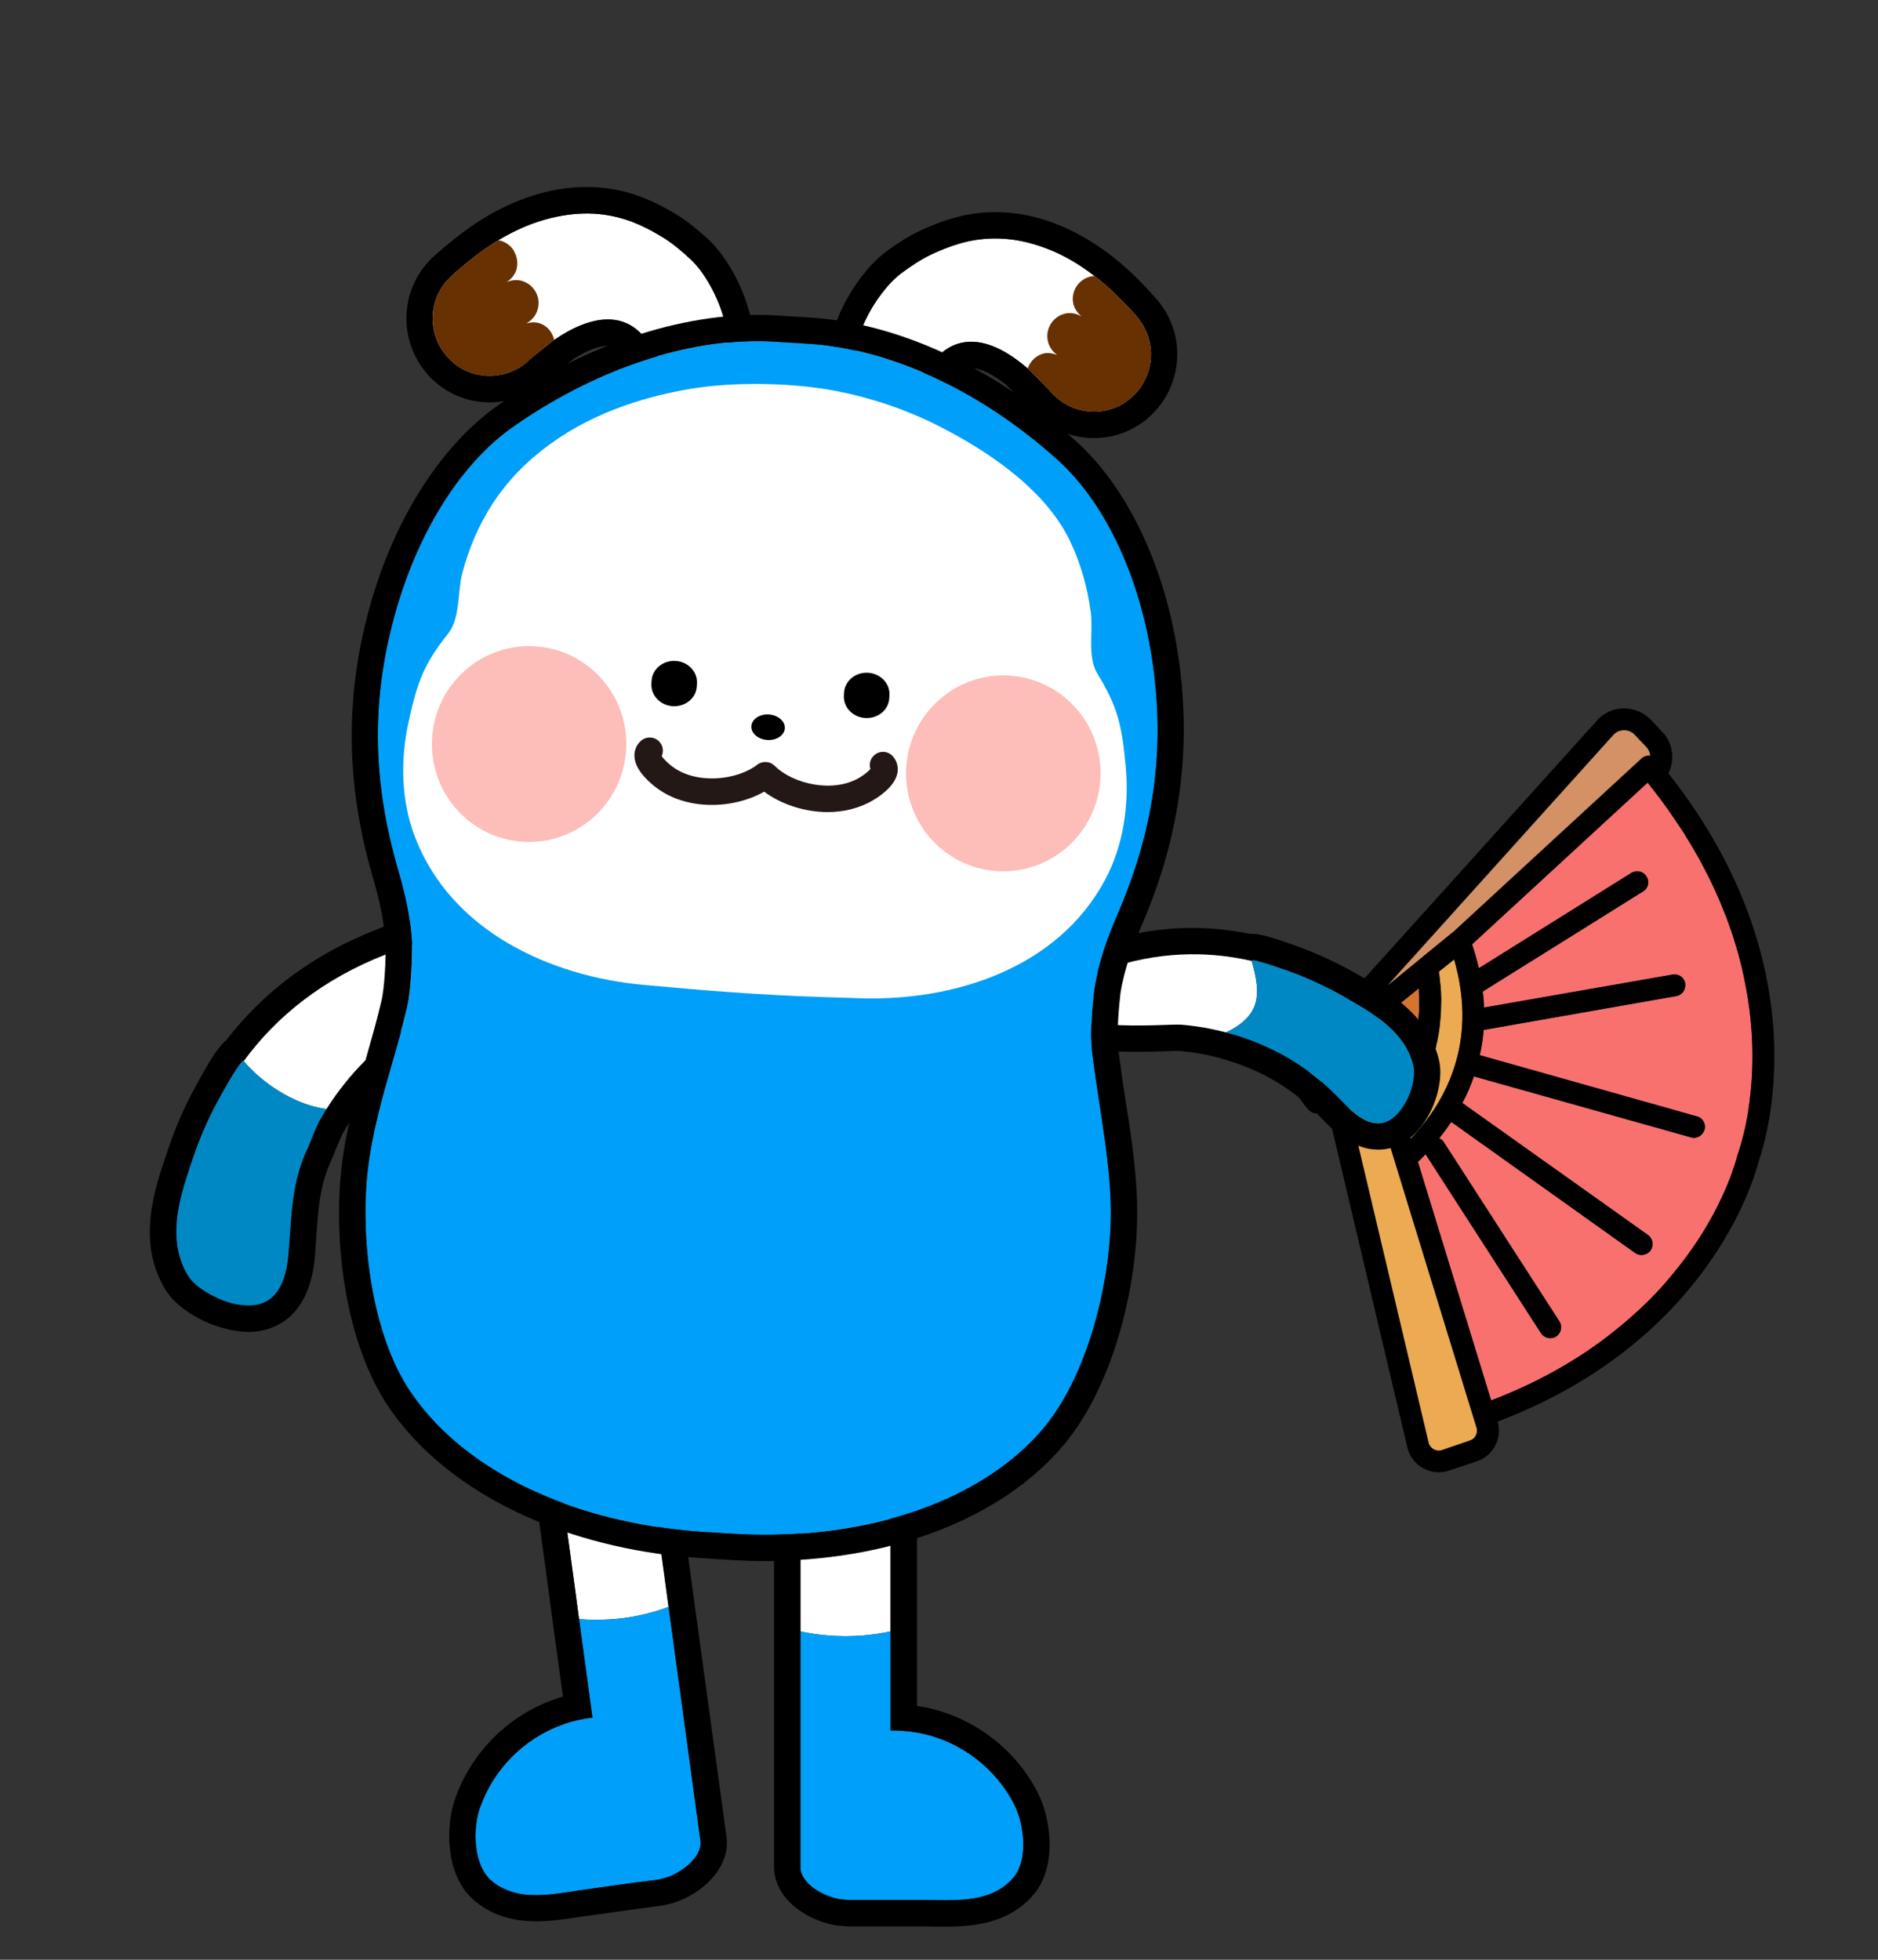 <?xml version="1.0" encoding="utf-8"?>
<!-- Generator: Adobe Illustrator 24.1.1, SVG Export Plug-In . SVG Version: 6.00 Build 0)  -->
<svg version="1.1" id="Layer_1" xmlns="http://www.w3.org/2000/svg" xmlns:xlink="http://www.w3.org/1999/xlink" x="0px" y="0px"
	 viewBox="0 0 230 240" style="enable-background:new 0 0 230 240;" xml:space="preserve">
<rect x="0" y="0" width="230" height="240" fill="#333333" stroke="none"/>
<g>
	<path style="fill:#F8716F;" d="M201.79,95.84l0.76,0.97c1.19,1.52,2.25,3.05,3.24,4.55c0.33,0.46,0.6,0.92,0.88,1.41
		c0.32,0.48,0.61,1.01,0.92,1.52c0.35,0.59,0.68,1.17,0.97,1.76c1,1.87,1.84,3.69,2.54,5.49c0.2,0.48,0.4,0.96,0.56,1.44
		c0.24,0.62,0.44,1.26,0.65,1.89c0.18,0.62,0.37,1.22,0.54,1.8c0.34,1.23,0.62,2.4,0.84,3.56c1.18,5.78,1.07,10.73,0.61,14.41
		c-0.08,0.7-0.19,1.34-0.27,1.94c-0.46,2.57-1.04,4.29-1.23,4.86c-0.03,0.05-0.05,0.09-0.04,0.13c-0.04,0.19-0.14,0.54-0.29,0.98
		c-0.15,0.44-0.33,0.99-0.56,1.63c-0.99,2.59-2.9,6.67-6.44,11.09c-0.32,0.41-0.66,0.81-1.01,1.23c-1.45,1.75-3.19,3.5-5.21,5.22
		c-0.31,0.29-0.65,0.56-0.97,0.82c-4.01,3.32-9.16,6.48-15.66,8.96l-8.97-29.22c0.31-0.29,0.63-0.58,0.94-0.93l14.13,21.91
		c0.4,0.62,1.25,0.81,1.86,0.41c0.2-0.14,0.35-0.3,0.45-0.49c0.23-0.42,0.22-0.96-0.07-1.39l-14.13-21.91
		c-0.15-0.23-0.33-0.4-0.57-0.47c0.49-0.62,0.99-1.3,1.48-2.01l22.52,16.05c0.62,0.43,1.45,0.27,1.89-0.31l0.08-0.14
		c0.32-0.59,0.16-1.36-0.39-1.75l-22.75-16.18c0.55-0.99,1.02-2.08,1.42-3.25l26.59,7.47c0.61,0.18,1.23-0.12,1.53-0.66
		c0.04-0.07,0.09-0.17,0.12-0.27c0.21-0.71-0.21-1.47-0.94-1.65l-26.58-7.49c0.23-0.98,0.39-2,0.47-3.09l23.58-4.14
		c0.44-0.07,0.77-0.34,0.95-0.67c0.14-0.26,0.19-0.57,0.16-0.9c-0.13-0.72-0.83-1.23-1.56-1.07l-23.09,4.04
		c0-0.61-0.06-1.29-0.15-1.96l19.62-12.25c0.22-0.12,0.37-0.29,0.49-0.5c0.22-0.4,0.23-0.92-0.06-1.35
		c-0.38-0.64-1.21-0.82-1.85-0.43l-18.59,11.62l-0.09,0.04c-0.22-0.95-0.48-1.92-0.83-2.91L201.79,95.84z"/>
	<path style="fill:#ECAA52;" d="M178.1,117.5c3.13,10.67-1.57,18.04-5.31,21.94l-0.84-2.77c0.55-0.77,1.11-1.63,1.62-2.55
		c0.55-0.99,1.05-2.07,1.48-3.24c0.18-0.49,0.38-1.02,0.52-1.56c0.04-0.13,0.07-0.24,0.1-0.35c0.14-0.42,0.21-0.84,0.3-1.28
		c0.04-0.07,0.06-0.12,0.06-0.21c0.06-0.27,0.11-0.53,0.15-0.78c0.04-0.19,0.06-0.4,0.09-0.56c0.04-0.35,0.1-0.68,0.11-1.04
		c0.09-0.72,0.12-1.44,0.12-2.18c0.01-0.36,0-0.73-0.02-1.15c-0.01-0.37-0.02-0.75-0.08-1.15c-0.04-0.54-0.09-1.06-0.18-1.63
		L178.1,117.5z"/>
	<path style="fill:#D57430;" d="M173.77,121.02c0.36,5.05-1.05,9.17-2.86,12.29l-2.47-7.97L173.77,121.02z"/>
	<path d="M198.86,86.76c-1.25-0.01-2.44,0.53-3.26,1.46l-28.86,32c-0.35-0.65-0.91-1.14-1.6-1.5c-0.97-0.47-2.1-0.54-3.09-0.19
		c-0.5,0.19-0.93,0.47-1.32,0.78c-0.11-0.03-0.21-0.06-0.31-0.05c-0.37-0.05-0.73,0.09-1.01,0.33c-5.89,5.34-2.03,13.02,0.83,16.31
		c0.22,0.27,0.59,0.44,0.95,0.46c0.35,0.04,0.7-0.1,0.99-0.35l0.36-0.32l9.82,41.58c0.26,1.09,0.96,2,1.95,2.55
		c0.97,0.53,2.11,0.64,3.17,0.27l3.43-1.15c0.98-0.32,1.73-1.02,2.18-1.84c0.49-0.9,0.62-1.96,0.34-3.01
		c16.36-6.21,24.61-16.52,28.59-23.76c2.21-4.01,3.1-7.08,3.33-8c0.96-2.7,7.68-23.96-11.02-47.62c0.82-1.67,0.59-3.7-0.76-5.09
		l-1.4-1.48C201.3,87.24,200.1,86.74,198.86,86.76z M173.76,121.04c0.02,0.19,0.02,0.41,0.01,0.59c0.02,0.19,0.03,0.39,0.03,0.57
		c0.05,0.92,0,1.78-0.09,2.62c-0.05,0.43-0.09,0.84-0.17,1.26c-0.02,0.08-0.04,0.19-0.06,0.27c-0.16,1.08-0.44,2.09-0.77,3.02
		c-0.13,0.36-0.26,0.69-0.38,1.02c-0.17,0.43-0.35,0.85-0.54,1.27c-0.29,0.58-0.59,1.12-0.87,1.64l-1.08-3.45l-0.12-0.4l-0.73-2.37
		l-0.55-1.74L173.76,121.04z M176.49,121.78c-0.01-0.37-0.04-0.76-0.08-1.15c-0.04-0.33-0.05-0.64-0.11-0.98
		c0-0.12,0-0.22-0.04-0.33c-0.01-0.1,0-0.22-0.04-0.33l1.87-1.49c0.01,0.04,0.02,0.07,0.03,0.11l0.04,0.15
		c0.29,1.08,0.52,2.13,0.67,3.14c1.36,8.86-2.74,15.09-6.06,18.55l-0.84-2.77c0.55-0.77,1.11-1.63,1.62-2.55
		c0.55-0.99,1.05-2.07,1.48-3.24c0.19-0.51,0.38-1.02,0.52-1.56c0.04-0.13,0.07-0.24,0.1-0.35c0.14-0.42,0.24-0.82,0.3-1.28
		c0.04-0.07,0.06-0.12,0.06-0.21c0.06-0.27,0.11-0.53,0.15-0.78c0.04-0.19,0.06-0.4,0.09-0.56c0.06-0.34,0.1-0.68,0.11-1.04
		c0.08-0.6,0.11-1.2,0.11-1.82c0-0.12,0.01-0.24,0.01-0.36C176.52,122.56,176.51,122.19,176.49,121.78z M159.56,129.43
		c-0.08-0.2-0.14-0.42-0.19-0.6c-0.14-0.48-0.24-0.96-0.29-1.42c-0.02-0.19-0.03-0.39-0.05-0.58c-0.01-0.16,0-0.34,0-0.49
		c0-0.22,0.03-0.44,0.04-0.69c0.03-0.17,0.05-0.37,0.12-0.55c0.05-0.25,0.11-0.53,0.21-0.77c0.07-0.24,0.16-0.46,0.28-0.68
		l2.13,9.04l-0.38,0.35C160.83,132.19,160.06,130.91,159.56,129.43z M180.04,176.38l-3.44,1.18c-0.34,0.12-0.69,0.08-1-0.09
		c-0.31-0.17-0.55-0.46-0.63-0.81l-9.22-38.94l-0.97-4.1l-0.71-3l-0.59-2.51l-0.43-1.84l-0.03-0.17l-0.03-0.11l-0.83-3.47
		c-0.08-0.29-0.02-0.63,0.12-0.89c0.08-0.14,0.19-0.29,0.33-0.37c0.11-0.09,0.23-0.15,0.34-0.18c0.32-0.13,0.68-0.12,0.99,0.05
		c0.32,0.15,0.54,0.42,0.63,0.75l0.18,0.56l0.59,1.95l0.12,0.4l0.27,0.85l0.48,1.53l0.07,0.26l0.02,0.01l0.61,2.02l0.33,1.07
		l0.16,0.55l1.56,5.1l0.92,3.02l0.01,0.04l0.68,2.22l0.25,0.78l0.02,0.07l0.58,1.91l8.66,28.16l0.75,2.44
		c0.02,0.07,0.02,0.13,0.02,0.19C180.95,175.62,180.6,176.2,180.04,176.38z M202.55,96.81c1.19,1.52,2.25,3.05,3.24,4.55
		c0.33,0.46,0.6,0.92,0.88,1.41c0.32,0.48,0.61,1.01,0.92,1.52c0.35,0.59,0.68,1.17,0.97,1.76c1,1.87,1.84,3.69,2.54,5.49
		c0.2,0.48,0.4,0.96,0.56,1.44c0.24,0.62,0.44,1.26,0.65,1.89c0.18,0.62,0.37,1.22,0.54,1.8c0.34,1.23,0.62,2.4,0.84,3.56
		c1.18,5.78,1.07,10.73,0.61,14.41c-0.08,0.7-0.19,1.34-0.27,1.94c-0.46,2.57-1.04,4.29-1.23,4.86c-0.03,0.05-0.05,0.09-0.04,0.13
		c-0.04,0.19-0.14,0.54-0.29,0.98c-0.13,0.45-0.33,0.99-0.56,1.63c-0.99,2.59-2.9,6.67-6.44,11.09c-0.32,0.41-0.66,0.81-1.01,1.23
		c-1.45,1.75-3.19,3.5-5.21,5.22c-0.3,0.27-0.61,0.55-0.97,0.82c-4.01,3.32-9.16,6.48-15.66,8.96l-8.97-29.22
		c0.31-0.29,0.63-0.58,0.94-0.93l14.13,21.91c0.4,0.62,1.25,0.81,1.86,0.41c0.2-0.14,0.35-0.3,0.45-0.49
		c0.23-0.42,0.22-0.96-0.07-1.39l-14.13-21.91c-0.15-0.23-0.33-0.4-0.57-0.47c0.49-0.62,0.99-1.3,1.48-2.01l22.52,16.05
		c0.62,0.43,1.45,0.27,1.89-0.31l0.08-0.14c0.32-0.59,0.16-1.36-0.39-1.75l-22.75-16.18c0.55-0.99,1.02-2.08,1.42-3.25l26.59,7.47
		c0.61,0.18,1.23-0.12,1.53-0.66c0.04-0.07,0.09-0.17,0.12-0.27c0.21-0.71-0.21-1.47-0.94-1.65l-26.58-7.49
		c0.23-0.98,0.39-2,0.47-3.09l23.58-4.14c0.44-0.07,0.77-0.34,0.95-0.67c0.14-0.26,0.19-0.57,0.16-0.9
		c-0.13-0.72-0.83-1.23-1.56-1.07l-23.09,4.04c0-0.61-0.06-1.29-0.15-1.96l19.62-12.25c0.22-0.12,0.37-0.29,0.49-0.5
		c0.22-0.4,0.23-0.92-0.06-1.35c-0.38-0.64-1.21-0.82-1.85-0.43l-18.59,11.62l-0.09,0.04c-0.22-0.95-0.48-1.92-0.83-2.91l21.5-19.8
		L202.55,96.81z M200.19,89.98l1.42,1.49c0.29,0.31,0.46,0.68,0.49,1.07c-0.02-0.01-0.06,0-0.08-0.02c-0.36-0.01-0.74,0.12-1,0.37
		l-23.12,21.3l-0.15,0.1l-3.8,3.1l-0.19,0.17l-3.78,3.08l27.61-30.63c0.33-0.37,0.81-0.57,1.3-0.58
		C199.39,89.42,199.86,89.64,200.19,89.98z"/>
	<path style="fill:#D49166;" d="M200.19,89.98l1.42,1.49c0.29,0.31,0.46,0.68,0.49,1.07c-0.02-0.01-0.06,0-0.08-0.02
		c-0.36-0.01-0.74,0.12-1,0.37l-23.12,21.3l-0.15,0.1l-3.8,3.1l-0.19,0.17l-3.78,3.08l27.61-30.63c0.33-0.37,0.81-0.57,1.3-0.58
		C199.39,89.42,199.86,89.64,200.19,89.98z"/>
	<path style="fill:#BE723F;" d="M159.66,123.65l2.13,9.04l-0.38,0.35c-0.58-0.84-1.35-2.13-1.86-3.6c-0.08-0.2-0.15-0.39-0.19-0.6
		c-0.14-0.48-0.24-0.96-0.29-1.42c-0.03-0.17-0.05-0.36-0.05-0.58c-0.01-0.16,0-0.34,0-0.49c0-0.22,0.03-0.44,0.04-0.69
		c0.03-0.17,0.05-0.37,0.12-0.55c0.05-0.25,0.11-0.53,0.21-0.77C159.45,124.08,159.55,123.86,159.66,123.65z"/>
	<path style="fill:#ECAA52;" d="M163.93,121.14c0.32,0.15,0.54,0.42,0.63,0.75l16.26,52.96c0.2,0.63-0.15,1.33-0.78,1.54l-3.44,1.18
		c-0.34,0.12-0.69,0.08-1-0.09c-0.31-0.17-0.55-0.46-0.63-0.81l-12.81-54.13c-0.08-0.29-0.02-0.63,0.12-0.89
		c0.14-0.26,0.38-0.47,0.67-0.55C163.26,120.96,163.62,120.97,163.93,121.14z"/>
</g>
<g>
	<path style="fill:#FFFFFF;" d="M86.82,47.24c-0.59,0.4-1.14,0.53-1.67,0.5c-2.77-0.15-4.95-5.05-6.48-6.72
		c-1.14-1.25-2.46-1.81-3.86-1.89c-2.31-0.13-4.8,1.03-6.94,2.5c0,0.03-2.25,1.74-3.11,2.5l0,0.03c-1.45,1.35-3.35,1.97-5.17,1.87
		c-1.72-0.1-3.43-0.81-4.7-2.2c-1.65-1.76-2.22-4.17-1.75-6.35c0.29-1.33,0.98-2.56,2.03-3.58c0.23-0.23,0.88-0.81,1.87-1.62
		c3.05-2.55,6.57-4.65,10.48-5.59c1.83-0.44,3.57-0.61,5.21-0.52c1.48,0.08,2.92,0.38,4.32,0.86c1.4,0.51,2.79,1.21,4.23,2.1
		c1.17,0.74,2.25,1.66,3.28,2.61C87.82,34.73,91.7,43.92,86.82,47.24z"/>
	<path d="M86.77,29.33c-1.39-1.26-2.57-2.22-3.77-2.96c-1.67-1.04-3.27-1.83-4.88-2.4c-1.72-0.61-3.43-0.95-5.2-1.04
		c-1.99-0.11-4,0.07-6.16,0.6c-4.02,0.99-7.99,3.09-11.78,6.28c-0.96,0.76-1.67,1.42-2.01,1.72c-1.22,1.17-2.14,2.6-2.66,4.17
		c-0.13,0.34-0.23,0.72-0.3,1.09c-0.72,3.3,0.22,6.75,2.53,9.26c1.81,1.93,4.25,3.07,6.89,3.21c2.77,0.15,5.52-0.85,7.57-2.76
		c0.28-0.25,0.82-0.68,1.38-1.14c0.87-0.63,1.8-1.3,1.91-1.43c1.68-1.07,3.22-1.63,4.35-1.57c0.65,0.04,1.17,0.31,1.65,0.85
		c0.25,0.28,0.73,0.98,1.15,1.63c1.67,2.49,3.93,5.94,7.53,6.14c1.26,0.07,2.52-0.29,3.64-1.04c2.21-1.49,3.48-3.82,3.72-6.72
		C92.72,38.21,89.74,32.11,86.77,29.33z M86.82,47.24c-0.59,0.4-1.14,0.53-1.67,0.5c-2.77-0.15-4.95-5.05-6.48-6.72
		c-1.14-1.25-2.46-1.81-3.86-1.89c-2.31-0.13-4.8,1.03-6.94,2.5c0,0.03-2.25,1.74-3.11,2.5l0,0.03c-1.45,1.35-3.35,1.97-5.17,1.87
		c-1.72-0.1-3.43-0.81-4.7-2.2c-1.65-1.76-2.22-4.17-1.75-6.35c0.29-1.33,0.98-2.56,2.03-3.58c0.23-0.23,0.88-0.81,1.87-1.62
		c1.24-1.04,2.57-2.01,3.96-2.85c2.04-1.21,4.19-2.19,6.52-2.74c1.83-0.44,3.57-0.61,5.21-0.52c1.48,0.08,2.92,0.38,4.32,0.86
		c1.4,0.51,2.79,1.21,4.23,2.1c1.17,0.74,2.25,1.66,3.28,2.61C87.82,34.73,91.7,43.92,86.82,47.24z"/>
	<path style="fill:#673101;" d="M67.88,41.63c0,0.03-2.25,1.74-3.11,2.5l0,0.03c-1.45,1.35-3.35,1.97-5.17,1.87
		c-1.72-0.1-3.43-0.81-4.7-2.2c-1.65-1.76-2.22-4.17-1.75-6.35c0.29-1.33,0.98-2.56,2.03-3.58c0.23-0.23,0.88-0.81,1.87-1.62
		c1.24-1.04,2.57-2.01,3.96-2.85c0.13,0.01,0.24,0.04,0.35,0.07c0.03,0,0.03,0,0.05,0c0.03,0,0.03,0.03,0.05,0.03
		c1.06,0.36,1.5,1.22,1.5,1.22l0,0.03c0.39,0.67,0.51,1.48,0.28,2.28c-0.23,0.66-0.66,1.15-1.22,1.5c0.61-0.26,1.31-0.36,2-0.13
		c1.46,0.49,2.29,2.07,1.8,3.55c-0.23,0.72-0.72,1.28-1.36,1.62c0.49-0.13,1.06-0.18,1.59-0.02C67.03,39.88,67.66,40.7,67.88,41.63z
		"/>
</g>
<g>
	<path style="fill:#FFFFFF;" d="M138.49,48.76c-1.42,1.24-3.2,1.75-4.91,1.65c-1.85-0.11-3.63-0.94-4.92-2.44c0,0,0-0.03-0.03-0.03
		c-0.73-0.85-2.77-2.8-2.77-2.82c-1.97-1.7-4.28-3.13-6.59-3.26c-1.39-0.08-2.76,0.32-4.04,1.43c-1.7,1.49-4.42,6.09-7.18,5.93
		c-0.54-0.03-1.06-0.22-1.6-0.68c-4.48-3.84,0.43-12.51,4-15.13c1.12-0.82,2.3-1.62,3.55-2.22c1.52-0.72,2.98-1.25,4.42-1.6
		c1.44-0.32,2.9-0.45,4.38-0.36c1.64,0.09,3.34,0.46,5.1,1.1c3.77,1.38,7.01,3.85,9.75,6.73c0.89,0.91,1.47,1.56,1.67,1.82
		c0.93,1.13,1.45,2.42,1.61,3.78C141.16,44.88,140.33,47.2,138.49,48.76z"/>
	<path d="M144.13,42.31c-0.21-2-1.01-3.91-2.32-5.49c-0.33-0.37-0.96-1.1-1.85-2.02c-0.33-0.34-0.66-0.68-0.99-1
		c-3.11-3.01-6.45-5.19-9.95-6.5c-2.08-0.77-4.05-1.18-6.03-1.29c-1.77-0.1-3.5,0.04-5.3,0.45c-1.64,0.39-3.31,0.99-5.08,1.83
		c-1.27,0.6-2.56,1.41-4.07,2.51c-3.26,2.42-6.9,8.13-7.08,13.12c-0.11,2.9,0.9,5.35,2.92,7.08c1.03,0.87,2.23,1.37,3.49,1.44
		c3.59,0.21,6.22-2.95,8.16-5.23c0.49-0.59,1.01-1.23,1.32-1.48c0.54-0.48,1.09-0.69,1.73-0.65c1.13,0.07,2.59,0.8,4.13,2.04
		c0.15,0.22,2.25,2.09,2.93,2.86c0.03,0.03,0.03,0.03,0.05,0.06c1.79,2.12,4.43,3.43,7.19,3.59c2.63,0.15,5.18-0.69,7.19-2.41
		C143.15,49.01,144.48,45.69,144.13,42.31z M138.49,48.76c-1.42,1.24-3.2,1.75-4.91,1.65c-1.85-0.11-3.63-0.94-4.92-2.44
		c0,0,0-0.03-0.03-0.03c-0.73-0.85-2.77-2.8-2.77-2.82c-1.97-1.7-4.28-3.13-6.59-3.26c-1.39-0.08-2.76,0.32-4.04,1.43
		c-1.7,1.49-4.42,6.09-7.18,5.93c-0.54-0.03-1.06-0.22-1.6-0.68c-4.48-3.84,0.43-12.51,4-15.13c1.12-0.82,2.3-1.62,3.55-2.22
		c1.52-0.72,2.98-1.25,4.42-1.6c1.44-0.32,2.9-0.45,4.38-0.36c1.64,0.09,3.34,0.46,5.1,1.1c2.24,0.8,4.27,2.02,6.15,3.48l0.03,0
		c1.29,0.99,2.46,2.08,3.58,3.25c0.89,0.91,1.47,1.56,1.67,1.82c0.93,1.13,1.45,2.42,1.61,3.78
		C141.16,44.88,140.33,47.2,138.49,48.76z"/>
	<path style="fill:#673101;" d="M138.49,48.76c-1.42,1.24-3.2,1.75-4.91,1.65c-1.85-0.11-3.63-0.94-4.92-2.44c0,0,0-0.03-0.03-0.03
		c-0.73-0.85-2.77-2.8-2.77-2.82c0.32-0.9,1.04-1.63,2.04-1.85c0.54-0.1,1.08,0.01,1.58,0.2c-0.59-0.41-1.02-1.03-1.16-1.76
		c-0.31-1.52,0.69-3,2.18-3.32c0.71-0.15,1.37,0.03,1.97,0.36c-0.51-0.41-0.89-0.94-1.04-1.62c-0.19-0.98,0.17-1.95,0.85-2.59
		c0.82-0.73,1.63-0.74,1.76-0.73l0.03,0c1.29,0.99,2.46,2.08,3.58,3.25c0.89,0.91,1.47,1.56,1.67,1.82
		c0.93,1.13,1.45,2.42,1.61,3.78C141.16,44.88,140.33,47.2,138.49,48.76z"/>
</g>
<g>
	<path style="fill:#FFFFFF;" d="M44.63,129.99c-1.78,1.8-3.31,3.74-4.63,5.82c-4.2-0.51-8.24-3.53-10.15-5.87
		c4.01-5.49,9.72-10.07,17.39-13.06c1.72-0.67,4.39-1.99,6.44-1.27C61.27,118.28,46.52,128.08,44.63,129.99z"/>
	<path style="fill:#0088C5;" d="M40,135.81c-0.35,0.57-0.67,1.13-1,1.7c-0.59,1.32-1.13,2.69-1.24,2.96
		c-2.1,4.34-2.02,8.4-2.42,13.06c-0.03,0.38-0.08,0.75-0.13,1.13c-0.05,0.38-0.11,0.75-0.22,1.1c-0.54,2.21-1.75,4.12-4.55,4.12
		c-0.32,0-0.7-0.03-1.05-0.08c-0.38-0.05-0.78-0.13-1.18-0.24c-0.59-0.16-1.24-0.4-1.88-0.73c-1.37-0.65-2.69-1.59-3.31-2.59
		c-2.85-4.71-0.81-10.21,0.65-14.57c0.78-2.26,1.72-4.47,2.85-6.57c0.03-0.05,0.11-0.19,0.19-0.35c0.59-1.05,2.18-3.88,2.85-4.66
		c0.05-0.08,0.11-0.13,0.13-0.16c0.03-0.03,0.08-0.05,0.11-0.03c0.03,0,0.03,0,0.03,0l0.03,0.03C31.76,132.28,35.8,135.29,40,135.81
		z"/>
	<path d="M58.99,117.09c-0.19-1.21-1.02-3.39-4.23-4.55c-0.75-0.24-1.56-0.38-2.4-0.38c-2.13,0-4.17,0.83-5.65,1.43l-0.65,0.27
		c-7.57,2.96-13.73,7.51-18.36,13.54c-1.08,0.89-2.18,2.72-4.01,6.14c-1.21,2.23-2.23,4.63-3.07,7.11l-0.16,0.48
		c-1.59,4.63-3.72,10.96-0.22,16.78c1.16,1.88,3.18,3.12,4.71,3.85c0.78,0.38,1.62,0.67,2.4,0.89c1.08,0.3,2.13,0.46,3.1,0.46
		c2.18,0,7.4-0.92,8.13-9.29c0.05-0.81,0.11-1.59,0.16-2.37c0.24-3.5,0.46-6.54,1.94-9.59c0.05-0.13,0.19-0.46,0.38-0.94
		c0.22-0.51,0.51-1.24,0.83-1.97c1.43-2.5,3.12-4.77,5.06-6.7c0.22-0.22,1.05-0.89,1.72-1.43
		C54.54,126.19,59.74,121.64,58.99,117.09z M44.63,129.99c-1.78,1.8-3.31,3.74-4.63,5.82c-0.35,0.57-0.67,1.13-1,1.7
		c-0.59,1.32-1.13,2.69-1.24,2.96c-2.1,4.34-2.02,8.4-2.42,13.06c-0.03,0.38-0.08,0.75-0.13,1.13c-0.05,0.38-0.11,0.73-0.22,1.1
		c-0.54,2.21-1.75,4.12-4.55,4.12c-0.32,0-0.7-0.03-1.05-0.08c-0.38-0.05-0.78-0.11-1.18-0.24c-0.59-0.16-1.24-0.4-1.88-0.73
		c-1.37-0.65-2.69-1.59-3.31-2.59c-2.85-4.71-0.81-10.21,0.65-14.57c0.78-2.26,1.72-4.47,2.85-6.57c0.03-0.05,0.08-0.19,0.19-0.35
		c0.57-1.08,2.18-3.99,2.85-4.66c0.05-0.08,0.11-0.13,0.13-0.16c0.03-0.03,0.08-0.05,0.11-0.03c0.03,0,0.03,0,0.03,0h0.03
		c4.04-5.49,9.72-10.04,17.39-13.03c1.37-0.54,3.34-1.48,5.12-1.48c0.46,0,0.89,0.05,1.32,0.22
		C61.27,118.28,46.52,128.08,44.63,129.99z"/>
</g>
<g>
	<path d="M146.03,116.87c2.46,0,4.87,0.29,7.21,0.83c0.01-0.02,0.02-0.04,0.03-0.06c0.02-0.03,0.07-0.04,0.15-0.04
		c0.81,0,4.49,1.36,4.89,1.51c1.94,0.72,3.81,1.59,5.61,2.59c3.47,1.93,7.96,4.26,9.15,8.68c0.26,0.95,0.06,2.23-0.35,3.36
		c-0.19,0.52-0.41,1.01-0.66,1.43c-1.03,1.74-2.15,2.4-3.26,2.4c-1.58,0-3.15-1.32-4.46-2.7c-2.89-3.05-6.08-5.3-9.73-6.88
		c-0.38-0.16-0.75-0.31-1.13-0.46c-0.27-0.11-0.55-0.21-0.83-0.31c-0.69-0.24-1.4-0.47-2.11-0.66c-0.11-0.03-0.21-0.07-0.32-0.09
		c-1.78-0.48-3.61-0.81-5.48-0.97c-0.13-0.01-0.3-0.02-0.51-0.02c-1.03,0-2.93,0.11-5,0.11c-4.67,0-10.18-0.57-8.37-4.26
		c0.74-1.52,3.09-2.11,4.48-2.59C138.99,117.45,142.57,116.87,146.03,116.87 M146.03,113.64
		C146.03,113.64,146.03,113.64,146.03,113.64c-3.94,0-7.9,0.68-11.76,2.04l-0.52,0.17c-1.81,0.6-4.55,1.5-5.8,4.05
		c-1.26,2.57-0.49,4.49,0.08,5.4c1.93,3.1,6.74,3.51,11.19,3.51c1.25,0,2.45-0.04,3.43-0.07c0.63-0.02,1.17-0.04,1.57-0.04
		c0.1,0,0.18,0,0.25,0c1.62,0.14,3.28,0.43,4.91,0.87l0.29,0.09c0.64,0.18,1.27,0.38,1.9,0.6c0.24,0.08,0.48,0.18,0.72,0.27
		c0.38,0.14,0.72,0.29,1.06,0.43c3.22,1.39,6.06,3.4,8.63,6.12c1.51,1.59,3.86,3.71,6.81,3.71c1.68,0,4.09-0.69,6.04-3.98
		c0.35-0.6,0.67-1.29,0.92-1.99c0.39-1.1,0.97-3.25,0.42-5.28c-1.5-5.57-6.59-8.39-10.31-10.44l-0.39-0.22
		c-1.99-1.1-4.03-2.04-6.06-2.8c-4.62-1.71-5.52-1.71-6.01-1.71c-0.08,0-0.17,0-0.25,0.01C150.8,113.89,148.4,113.64,146.03,113.64
		L146.03,113.64z"/>
	<path style="fill:#FFFFFF;" d="M150.16,126.43c-1.75-0.46-3.55-0.78-5.41-0.94c-2.23-0.19-16.67,1.51-13.89-4.17
		c0.75-1.51,3.1-2.1,4.5-2.59c6.27-2.18,12.28-2.34,17.93-1.05C154.52,121.88,154.33,124.42,150.16,126.43z"/>
	<path style="fill:#0088C5;" d="M172.72,133.73c-0.19,0.54-0.4,1.02-0.67,1.43c-2.48,4.23-5.49,2.05-7.7-0.3
		c-2.99-3.15-6.27-5.44-10.07-7.03c-1.32-0.57-2.69-1.02-4.12-1.4c4.17-2.02,4.36-4.55,3.12-8.75v-0.03
		c-0.11-0.38,4.6,1.29,5.04,1.45c1.94,0.73,3.8,1.59,5.6,2.59c3.47,1.94,7.97,4.25,9.15,8.67
		C173.32,131.34,173.13,132.6,172.72,133.73z"/>
</g>
<g>
	<path style="fill:#FFFFFF;" d="M81.87,196.79c0,0-0.03,0.03-0.11,0.03c-0.48,0.19-2.53,0.94-5.28,1.32
		c-3.12,0.4-5.57,0.13-5.57,0.13l-4.31-31.61c-0.27-2.1,1.18-4.01,3.29-4.31c2.07-0.27,7.38,0.73,7.67,2.83L81.87,196.79z"/>
	<path style="fill-rule:evenodd;clip-rule:evenodd;fill:#009FF9;" d="M85.78,225.44c0.24,1.88-2.13,3.82-4.2,4.5l-0.92,0.24
		l-2.75,0.35l-2.56,0.35l-3.82,0.54c-0.46,0.05-0.94,0.13-1.43,0.22c-0.97,0.13-1.97,0.27-2.96,0.38c-0.48,0.03-1,0.05-1.48,0.05
		c-0.01,0-0.02,0-0.03,0c-0.74,0-1.48-0.04-2.18-0.19c-0.46-0.11-0.92-0.24-1.37-0.43c-0.46-0.19-0.89-0.4-1.32-0.7
		c-0.22-0.16-0.43-0.3-0.62-0.48c-2.18-1.91-2.26-6.33-1.37-8.86c1.62-4.69,5.36-8.48,10.02-10.18c0,0,0.22-0.08,0.27-0.11
		c1.32-0.43,2.45-0.67,3.5-0.78l-1.64-12.06c0,0,2.45,0.27,5.57-0.13c2.75-0.38,4.79-1.13,5.28-1.32c0.08,0,0.11-0.03,0.11-0.03
		L85.78,225.44z"/>
	<path d="M65.64,232.07c-0.74,0-1.46-0.05-2.18-0.19C64.16,232.02,64.9,232.06,65.64,232.07z M65.66,232.07c0.48,0,1-0.03,1.48-0.05
		c-0.5,0.04-1,0.05-1.51,0.05C65.65,232.07,65.66,232.07,65.66,232.07z"/>
	<path d="M88.98,224.99l-4.42-32.26l-3.8-28c-0.65-4.63-7.49-5.63-10.07-5.63c-0.48,0-0.89,0.03-1.24,0.08
		c-1.88,0.24-3.53,1.21-4.66,2.69c-1.16,1.51-1.64,3.37-1.37,5.22l3.8,28l0.48,3.61l1.24,9.07c-0.3,0.08-0.62,0.19-0.94,0.3
		l-0.35,0.13c-5.52,1.99-9.99,6.54-11.93,12.12c-1.16,3.31-1.21,9.32,2.29,12.36c2.02,1.75,4.52,2.61,7.65,2.61
		c1.72,0,3.45-0.24,4.98-0.48c0.46-0.08,0.89-0.13,1.32-0.19l3.85-0.54l2.56-0.35l2.72-0.38c0.11,0,0.22-0.03,0.32-0.05l0.92-0.22
		c0.08-0.03,0.16-0.05,0.24-0.08C86.05,231.88,89.47,228.68,88.98,224.99z M81.58,229.94l-0.92,0.24l-2.75,0.35l-2.56,0.35
		l-3.82,0.54c-0.46,0.05-0.94,0.13-1.43,0.22c-0.97,0.13-1.97,0.3-2.96,0.38c-1.24,0.11-2.5,0.11-3.69-0.13
		c-0.46-0.11-0.92-0.24-1.37-0.43c-0.46-0.19-0.89-0.4-1.32-0.7c-0.22-0.16-0.43-0.3-0.62-0.48c-2.18-1.91-2.26-6.33-1.37-8.86
		c1.62-4.69,5.36-8.48,10.02-10.18c0,0,0.22-0.08,0.27-0.11c1.32-0.43,2.45-0.67,3.5-0.78l-1.64-12.06l-0.48-3.64l-3.82-27.98
		c-0.27-2.1,1.18-4.01,3.29-4.28c0.22-0.05,0.51-0.05,0.81-0.05c2.4,0,6.62,1,6.87,2.85l3.82,27.98l0.48,3.64l3.9,28.65
		C86.02,227.33,83.65,229.27,81.58,229.94z"/>
</g>
<g>
	<path style="fill:#FFFFFF;" d="M109.07,167.87v31.91c0,0-2.37,0.59-5.52,0.59c-3.15,0-5.52-0.59-5.52-0.59v-31.91
		c0-2.13,5.12-3.82,7.22-3.82C107.37,164.05,109.07,165.75,109.07,167.87z"/>
	<path style="fill-rule:evenodd;clip-rule:evenodd;fill:#009FF9;" d="M124.07,229.99c-2.1,2.42-5.22,2.72-8.24,2.72
		c-0.97,0-1.97-0.03-2.91-0.03h-9.18l-0.94-0.11c-2.15-0.38-4.77-1.99-4.77-3.9v-28.89c0,0,2.37,0.59,5.52,0.59
		c3.15,0,5.52-0.59,5.52-0.59v12.14h0.24c0.3,0,0.59,0,0.92,0.03c0.22,0,0.43,0.03,0.65,0.05c0.57,0.03,1.16,0.13,1.8,0.24
		c0.03,0.03,0.24,0.05,0.24,0.05c4.85,1.05,9.07,4.31,11.31,8.72C125.44,223.42,125.98,227.81,124.07,229.99z"/>
	<path d="M127.11,219.57c-2.67-5.28-7.73-9.16-13.49-10.42l-0.22-0.05c-0.38-0.05-0.75-0.13-1.1-0.19v-41.04
		c0-3.9-3.15-7.05-7.05-7.05c-2.21,0-10.45,1.75-10.45,7.05v60.8c0,3.72,3.82,6.44,7.4,7.08c0.11,0.03,0.19,0.03,0.27,0.05
		l0.94,0.08c0.11,0.03,0.22,0.03,0.32,0.03h9.18c0.46,0,0.92,0,1.37,0.03h1.53c3.64,0,7.73-0.46,10.69-3.82
		C129.56,228.65,128.7,222.67,127.11,219.57z M124.07,229.99c-2.1,2.42-5.22,2.72-8.24,2.72c-0.97,0-1.97-0.03-2.91-0.03h-9.18
		l-0.94-0.11c-2.15-0.38-4.77-1.99-4.77-3.9v-60.8c0-2.13,5.12-3.82,7.22-3.82c2.13,0,3.82,1.7,3.82,3.82v44.05h0.24
		c0.3,0,0.59,0,0.92,0.03c0.22,0,0.43,0.03,0.65,0.05c0.57,0.03,1.16,0.13,1.8,0.24c0.03,0.03,0.24,0.05,0.24,0.05
		c4.85,1.05,9.07,4.31,11.31,8.72C125.44,223.42,125.98,227.81,124.07,229.99z"/>
</g>
<g>
	<path style="fill-rule:evenodd;clip-rule:evenodd;fill:#009FF9;" d="M134.03,121.18c-0.03,0.16-0.38,3.12-0.38,5.6
		c0,0.65,0.03,1.27,0.08,1.78c0.27,2.29,0.62,4.55,0.97,6.84c0.67,4.47,1.4,9.07,1.35,13.6c-0.08,8.05-2.8,19.71-8.56,26.28
		c-6.81,7.78-18.69,12.39-32.5,12.66c-1.64,0.03-3.45,0-5.2-0.11l-3.64-0.22c-1.72-0.11-3.5-0.3-5.14-0.54
		c-13.71-1.97-24.88-8-30.7-16.56c-4.93-7.24-6.19-19.14-5.28-27.14c0.51-4.5,1.78-8.97,3.02-13.3c0.65-2.23,1.27-4.44,1.8-6.68
		c0.59-2.48,0.62-7.19,0.62-7.43c-0.11-3.53-0.97-6.87-1.78-9.67c-3.18-11.04-3.23-21.19-0.08-31.91
		c2.83-9.69,8.02-17.77,14.22-22.11c9.59-6.73,20.36-10.5,29.94-10.5c0.75,0,1.53,0.03,2.26,0.08l3.88,0.24
		c10.12,0.59,21.33,5.82,30.7,14.3c5.6,5.09,9.75,13.71,11.39,23.7c1.78,11.04,0.51,21.08-4.04,31.67
		C135.81,114.43,134.57,117.66,134.03,121.18z"/>
	<path style="fill-rule:evenodd;clip-rule:evenodd;fill:#FFFFFF;" d="M102.44,47.89c4.31,0.84,8.49,2.26,12.26,4.15
		c6.16,3.08,13.27,7.85,16.3,14.12c1.34,2.77,2.18,5.77,2.59,8.82c0.31,2.3-0.45,5.47,0.8,7.5c2.53,4.14,3.02,6.41,3.48,11.4
		c0.43,4.7-0.28,9.64-2.51,13.83c-5.82,10.91-18.52,14.88-29.89,14.54c-1.57-0.05-3.18-0.1-4.77-0.15
		c-7.39-0.23-14.65-0.81-22.01-1.5c-11.33-1.06-23.44-6.56-27.87-18.1c-1.7-4.43-1.8-9.43-0.79-14.04
		c1.07-4.89,1.84-7.09,4.86-10.88c1.49-1.87,1.13-5.1,1.72-7.35c0.78-2.98,1.98-5.85,3.65-8.44c3.78-5.85,9.72-9.82,16.21-12.11
		c2.63-0.93,5.35-1.6,8.1-2.06C89.94,46.72,97.08,46.85,102.44,47.89z"/>
	<path style="fill-rule:evenodd;clip-rule:evenodd;fill:#FDBDB8;" d="M76.68,91.85c-0.41,6.61-6.06,11.65-12.62,11.24
		c-6.56-0.41-11.55-6.1-11.14-12.71c0.41-6.61,6.06-11.64,12.62-11.23S77.09,85.24,76.68,91.85"/>
	<path style="fill-rule:evenodd;clip-rule:evenodd;fill:#FDBDB8;" d="M134.76,95.44c-0.41,6.61-6.06,11.65-12.63,11.24
		c-6.56-0.41-11.55-6.1-11.14-12.71c0.41-6.61,6.06-11.64,12.62-11.23C130.18,83.14,135.17,88.83,134.76,95.44"/>
	<path d="M139.95,113.03c4.71-11.01,6.09-21.95,4.23-33.47c-1.72-10.66-6.25-19.98-12.41-25.55c-9.91-8.97-21.81-14.49-32.66-15.13
		l-3.85-0.24c-10.8-0.7-23.35,3.31-34.28,11.01c-6.79,4.77-12.41,13.44-15.46,23.83c-3.28,11.2-3.26,22.24,0.08,33.74
		c0.75,2.58,1.53,5.68,1.64,8.8c0,1.24-0.11,4.87-0.54,6.62c-0.51,2.18-1.13,4.36-1.75,6.54c-1.27,4.47-2.59,9.07-3.12,13.81
		c-1.02,8.86,0.38,21.38,5.79,29.35c6.33,9.29,18.34,15.83,32.93,17.93c1.72,0.24,3.58,0.43,5.41,0.54l3.64,0.24
		c1.43,0.08,2.88,0.13,4.25,0.13c0.4,0,0.81-0.03,1.18-0.03c14.73-0.3,27.47-5.3,34.87-13.76c6.35-7.22,9.29-19.47,9.37-28.38
		c0.05-4.79-0.67-9.53-1.4-14.11c-0.35-2.23-0.67-4.47-0.94-6.73c-0.19-1.78,0.16-5.39,0.3-6.57
		C137.72,118.49,138.88,115.53,139.95,113.03z M89.79,187.83l-3.64-0.22c-1.72-0.11-3.5-0.3-5.14-0.54
		c-13.71-1.97-24.88-8-30.7-16.56c-4.93-7.24-6.19-19.14-5.28-27.14c0.51-4.5,1.78-8.97,3.02-13.3c0.65-2.23,1.27-4.44,1.8-6.68
		c0.59-2.48,0.62-7.19,0.62-7.43c-0.11-3.53-0.97-6.87-1.78-9.67c-3.18-11.04-3.23-21.19-0.08-31.91
		c2.83-9.69,8.02-17.77,14.22-22.11c9.59-6.73,20.36-10.5,29.94-10.5c0.75,0,1.53,0.03,2.26,0.08l3.88,0.24
		c10.12,0.59,21.33,5.82,30.7,14.3c5.6,5.09,9.75,13.71,11.39,23.7c1.78,11.04,0.51,21.08-4.04,31.67c-1.16,2.67-2.4,5.9-2.94,9.42
		c-0.03,0.16-0.38,3.12-0.38,5.6c0,0.65,0.03,1.27,0.08,1.78c0.27,2.29,0.62,4.55,0.97,6.84c0.67,4.47,1.4,9.07,1.35,13.6
		c-0.08,8.05-2.8,19.71-8.56,26.28c-6.81,7.78-18.69,12.39-32.5,12.66C93.34,187.96,91.54,187.94,89.79,187.83z"/>
</g>
<g>
	<path style="fill-rule:evenodd;clip-rule:evenodd;" d="M96.12,89.19c-0.05,0.86-1.01,1.5-2.14,1.43s-2.01-0.82-1.96-1.69
		c0.05-0.86,1.01-1.5,2.15-1.43C95.31,87.58,96.18,88.34,96.12,89.19"/>
	<path style="fill-rule:evenodd;clip-rule:evenodd;" d="M105.97,87.93L105.97,87.93c-1.54-0.09-2.71-1.33-2.62-2.76l0.02-0.36
		c0.09-1.43,1.41-2.51,2.94-2.42c1.54,0.09,2.71,1.33,2.62,2.76l-0.02,0.36C108.83,86.95,107.51,88.03,105.97,87.93"/>
	<path style="fill-rule:evenodd;clip-rule:evenodd;" d="M82.4,86.48L82.4,86.48c-1.54-0.09-2.71-1.33-2.62-2.76l0.02-0.36
		c0.09-1.43,1.41-2.51,2.94-2.42s2.71,1.33,2.62,2.76l-0.02,0.36C85.26,85.49,83.94,86.57,82.4,86.48"/>
	<path style="fill:#231815;" d="M101.37,99.45c-2.87,0-5.74-0.97-7.78-2.5c-3.72,2.12-9.53,2.41-13.37-0.61
		c-1.12-0.88-2.46-2.24-2.52-3.72c-0.03-0.72,0.24-1.38,0.77-1.87c0.65-0.61,1.68-0.57,2.28,0.08c0.46,0.49,0.55,1.2,0.29,1.77
		c0.2,0.29,0.62,0.75,1.19,1.19c2.93,2.31,7.96,1.82,10.51-0.14c0.64-0.49,1.55-0.44,2.13,0.13c2.28,2.27,7.22,3.37,10.41,1.44
		c0.61-0.37,1.09-0.78,1.32-1.04c-0.19-0.6-0.02-1.29,0.5-1.72c0.68-0.58,1.7-0.49,2.28,0.19c0.46,0.55,0.65,1.24,0.54,1.95
		c-0.24,1.46-1.74,2.65-2.96,3.38C105.25,99,103.31,99.45,101.37,99.45z M106.89,94.73h0.03H106.89z"/>
</g>
</svg>
